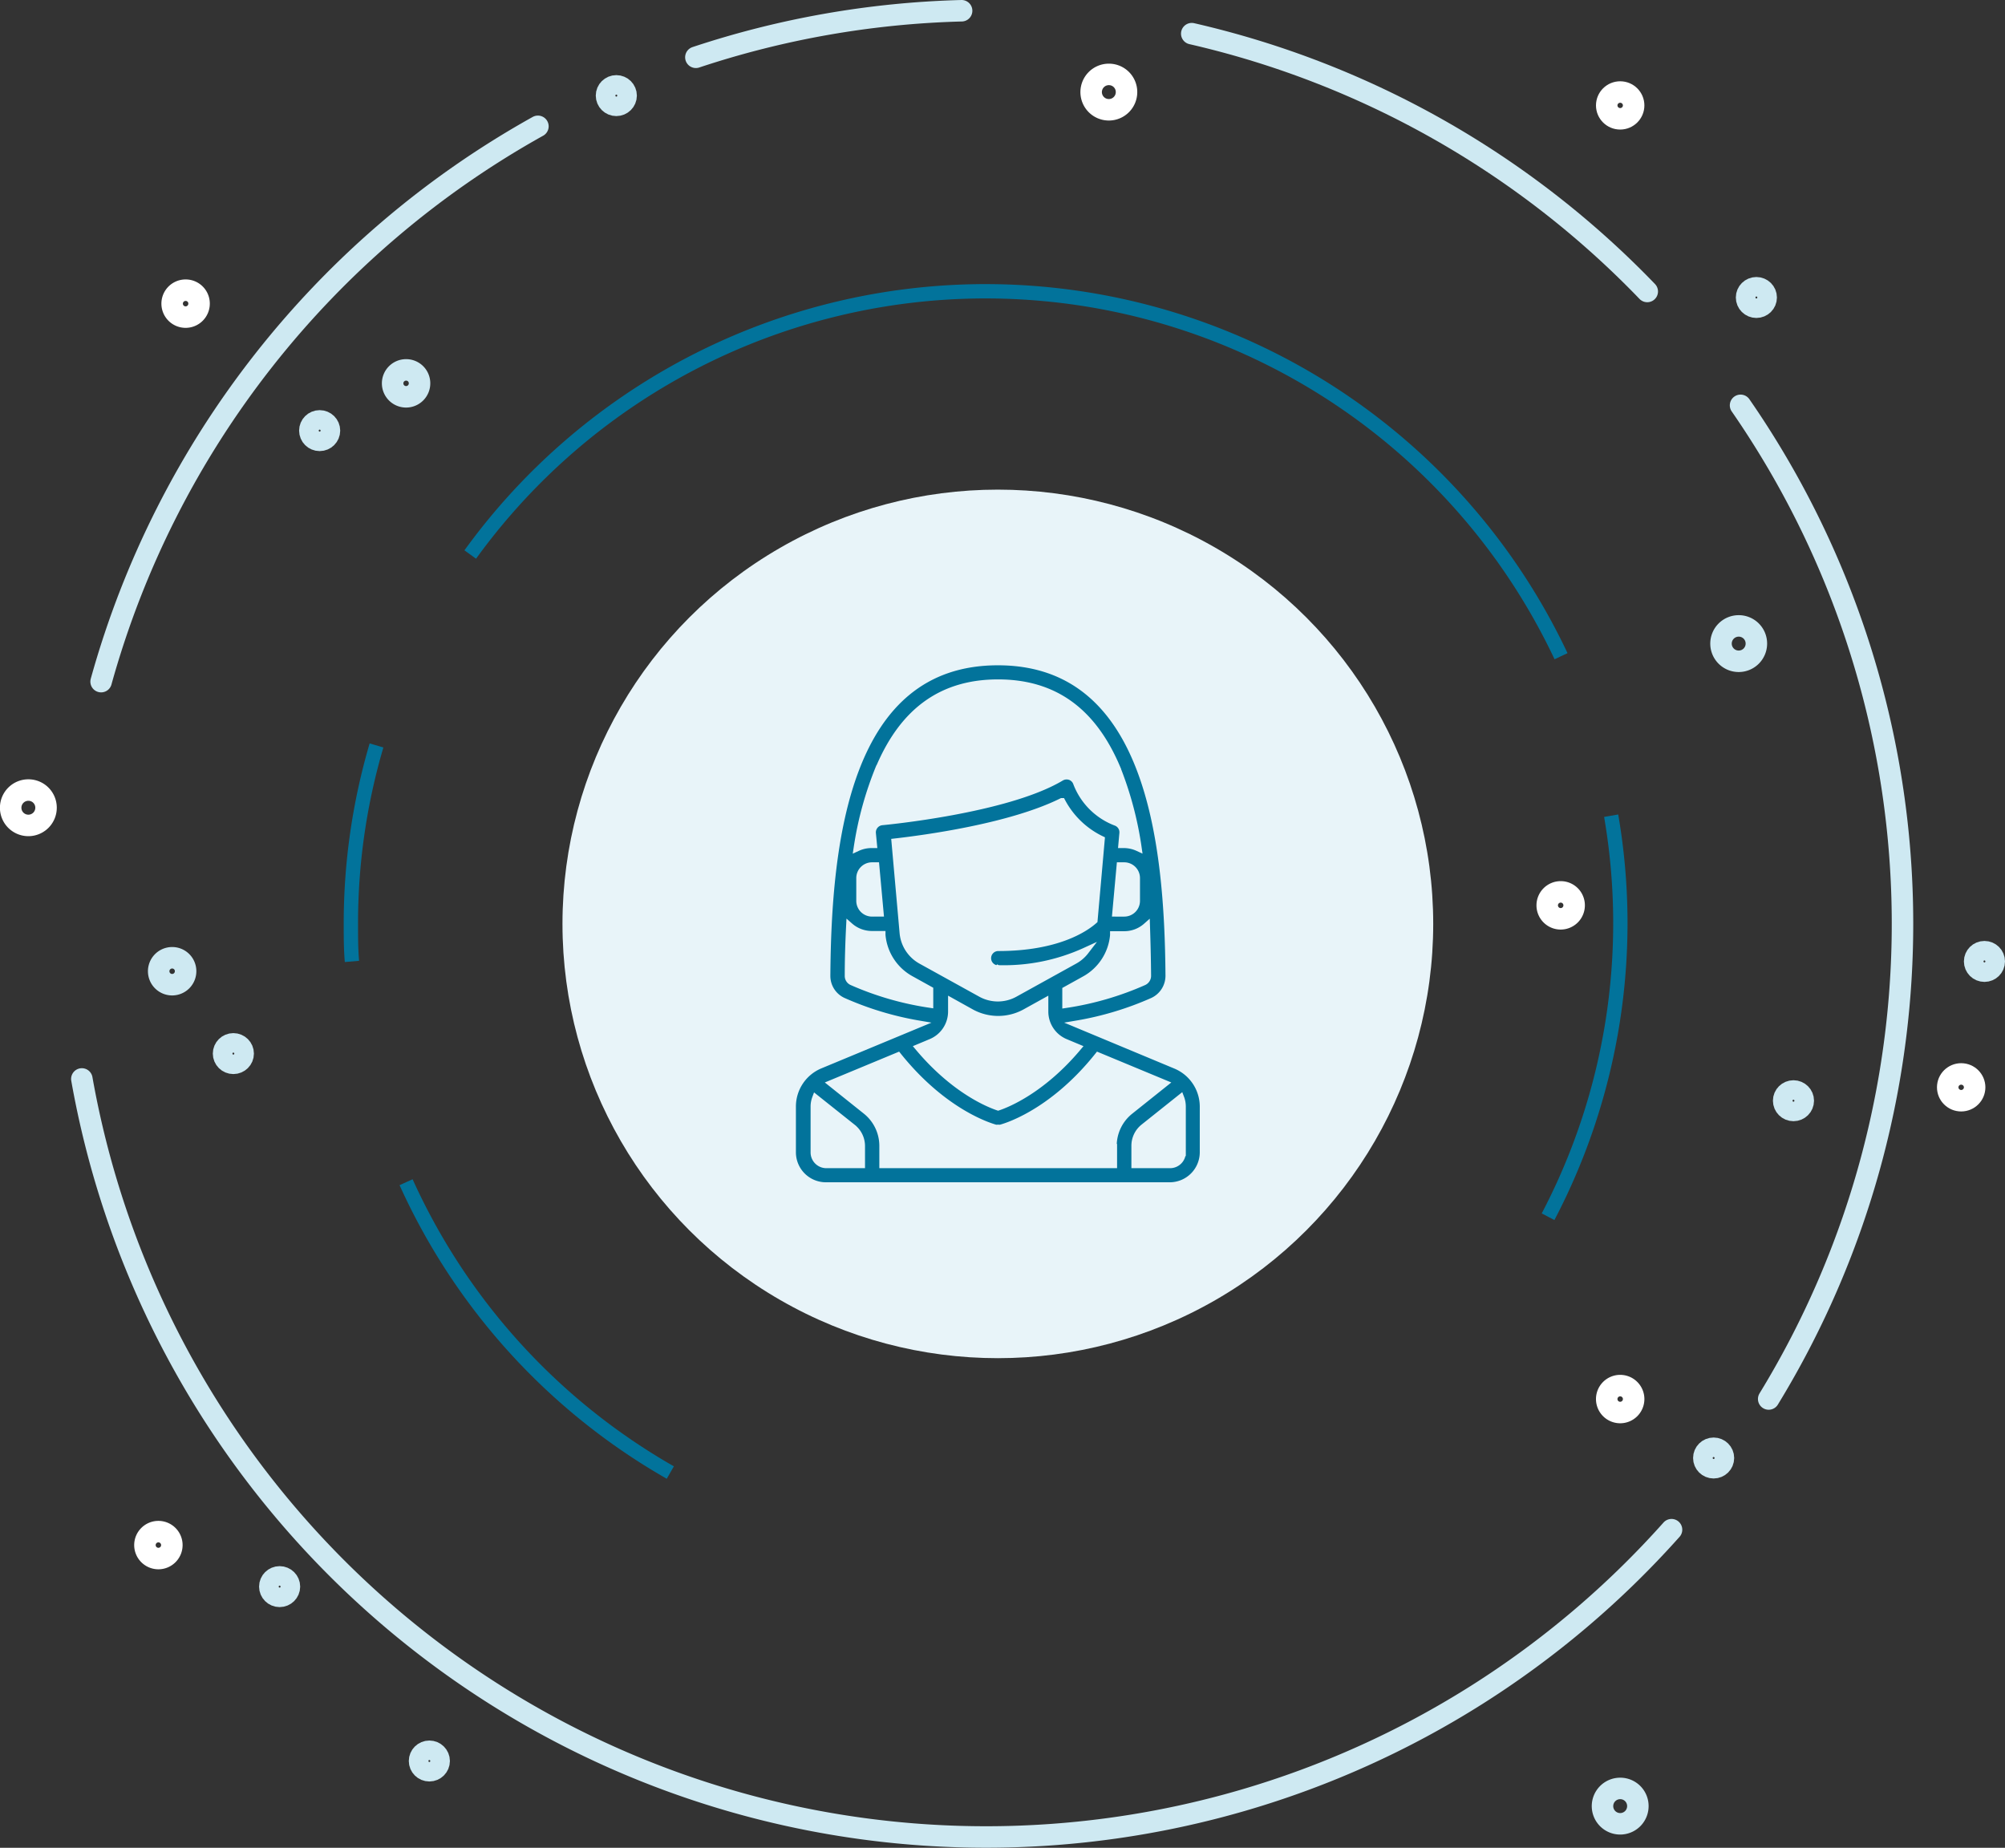 <svg xmlns="http://www.w3.org/2000/svg" viewBox="0 0 280 258.02"><rect x="0" y="0" width="280" height="258.02" fill="#333333" stroke="none"/><defs><style>.cls-1,.cls-2,.cls-3{fill:none;}.cls-1{stroke:#02739b;stroke-width:2px;}.cls-1,.cls-2,.cls-3,.cls-5{stroke-miterlimit:10;}.cls-2{stroke:#cee9f2;}.cls-2,.cls-3{stroke-linecap:round;stroke-width:3px;}.cls-3{stroke:#fff;}.cls-4{fill:#e8f4f9;}.cls-5{fill:#02739b;stroke:#e8f4f9;}</style></defs><title>Asset 79</title><g id="Layer_2" data-name="Layer 2"><g id="Chatbot"><g id="_Group_" data-name="&lt;Group&gt;"><g id="_Group_2" data-name="&lt;Group&gt;"><path id="_Path_" data-name="&lt;Path&gt;" class="cls-1" d="M49.15,134.25C49,132.51,49,130.75,49,129a87.93,87.93,0,0,1,3.58-24.91"/><path id="_Path_2" data-name="&lt;Path&gt;" class="cls-1" d="M93.61,205.62a88.79,88.79,0,0,1-36.9-40.54"/><path id="_Path_3" data-name="&lt;Path&gt;" class="cls-1" d="M225,113.9a88.28,88.28,0,0,1-8.81,56"/><path id="_Path_4" data-name="&lt;Path&gt;" class="cls-1" d="M65.67,77.43A88.84,88.84,0,0,1,218,91.63"/></g><g id="_Group_3" data-name="&lt;Group&gt;"><path id="_Path_5" data-name="&lt;Path&gt;" class="cls-2" d="M14.12,95.18a127.92,127.92,0,0,1,61-77.54"/><path id="_Path_6" data-name="&lt;Path&gt;" class="cls-2" d="M233.43,213.6a128.24,128.24,0,0,1-222-62.94"/><path id="_Path_7" data-name="&lt;Path&gt;" class="cls-2" d="M243.07,56.6A127.17,127.17,0,0,1,247,195.35"/><path id="_Path_8" data-name="&lt;Path&gt;" class="cls-2" d="M166.43,4.7a128,128,0,0,1,63.61,36"/><path id="_Path_9" data-name="&lt;Path&gt;" class="cls-2" d="M97.18,8A128.21,128.21,0,0,1,134.29,1.5"/></g><path id="_Path_10" data-name="&lt;Path&gt;" class="cls-2" d="M245.28,89.85a2.47,2.47,0,1,1-2.46-2.45A2.46,2.46,0,0,1,245.28,89.85Z"/><path id="_Path_11" data-name="&lt;Path&gt;" class="cls-2" d="M228.73,252.19a2.47,2.47,0,1,1-2.47-2.46A2.46,2.46,0,0,1,228.73,252.19Z"/><path id="_Path_12" data-name="&lt;Path&gt;" class="cls-3" d="M157.32,12.85a2.47,2.47,0,1,1-2.46-2.46A2.46,2.46,0,0,1,157.32,12.85Z"/><path id="_Path_13" data-name="&lt;Path&gt;" class="cls-3" d="M6.43,112.78A2.47,2.47,0,1,1,4,110.32,2.46,2.46,0,0,1,6.43,112.78Z"/><ellipse id="_Path_14" data-name="&lt;Path&gt;" class="cls-3" cx="273.88" cy="151.83" rx="1.88" ry="1.87"/><path id="_Path_15" data-name="&lt;Path&gt;" class="cls-3" d="M219.83,126.41a1.88,1.88,0,1,1-1.87-1.87A1.87,1.87,0,0,1,219.83,126.41Z"/><path id="_Path_16" data-name="&lt;Path&gt;" class="cls-2" d="M25.92,135.61A1.88,1.88,0,1,1,24,133.74,1.87,1.87,0,0,1,25.92,135.61Z"/><path id="_Path_17" data-name="&lt;Path&gt;" class="cls-3" d="M228.14,195.35a1.88,1.88,0,1,1-1.88-1.87A1.88,1.88,0,0,1,228.14,195.35Z"/><path id="_Path_18" data-name="&lt;Path&gt;" class="cls-3" d="M24,215.74a1.88,1.88,0,1,1-1.88-1.87A1.88,1.88,0,0,1,24,215.74Z"/><path id="_Path_19" data-name="&lt;Path&gt;" class="cls-2" d="M58.59,53.52a1.88,1.88,0,1,1-1.88-1.87A1.87,1.87,0,0,1,58.59,53.52Z"/><path id="_Path_20" data-name="&lt;Path&gt;" class="cls-3" d="M27.8,42.39a1.88,1.88,0,1,1-1.88-1.87A1.87,1.87,0,0,1,27.8,42.39Z"/><ellipse id="_Path_21" data-name="&lt;Path&gt;" class="cls-3" cx="226.26" cy="14.72" rx="1.88" ry="1.87"/><ellipse id="_Path_22" data-name="&lt;Path&gt;" class="cls-2" cx="239.31" cy="203.59" rx="1.37" ry="1.36"/><ellipse id="_Path_23" data-name="&lt;Path&gt;" class="cls-2" cx="39.05" cy="221.55" rx="1.37" ry="1.36"/><ellipse id="_Path_24" data-name="&lt;Path&gt;" class="cls-2" cx="59.96" cy="245.9" rx="1.37" ry="1.36"/><ellipse id="_Path_25" data-name="&lt;Path&gt;" class="cls-2" cx="44.64" cy="60.13" rx="1.37" ry="1.36"/><ellipse id="_Path_26" data-name="&lt;Path&gt;" class="cls-2" cx="86.07" cy="13.35" rx="1.37" ry="1.36"/><ellipse id="_Path_27" data-name="&lt;Path&gt;" class="cls-2" cx="277.13" cy="134.25" rx="1.37" ry="1.36"/><ellipse id="_Path_28" data-name="&lt;Path&gt;" class="cls-2" cx="245.28" cy="41.54" rx="1.37" ry="1.36"/><ellipse id="_Path_29" data-name="&lt;Path&gt;" class="cls-2" cx="250.46" cy="153.7" rx="1.37" ry="1.36"/><ellipse id="_Path_30" data-name="&lt;Path&gt;" class="cls-2" cx="32.59" cy="147.12" rx="1.37" ry="1.36"/></g><ellipse class="cls-4" cx="139.35" cy="129.01" rx="60.8" ry="60.64"/><path class="cls-5" d="M164.17,148.74,150.4,143A44.41,44.41,0,0,0,161,139.8a3.92,3.92,0,0,0,2.26-3.55c-.14-18.82-2.77-43.85-23.9-43.85s-23.76,25-23.9,43.85a3.88,3.88,0,0,0,2.26,3.55A44.33,44.33,0,0,0,128.29,143l-13.77,5.72a6.27,6.27,0,0,0-3.87,5.8v6.39a4.69,4.69,0,0,0,4.7,4.68h48a4.7,4.7,0,0,0,4.7-4.68v-6.39A6.27,6.27,0,0,0,164.17,148.74Zm-3.92-12.47a.91.91,0,0,1-.53.82,42.23,42.23,0,0,1-10.87,3.16v-2l2.67-1.48a7.85,7.85,0,0,0,4-6.17v-.07H157a4.67,4.67,0,0,0,3.1-1.17C160.17,131.53,160.23,133.84,160.25,136.27Zm-20.9-1a27.31,27.31,0,0,0,12.22-2.46,4.87,4.87,0,0,1-1.51,1.3l-8.33,4.61a4.86,4.86,0,0,1-4.76,0l-8.34-4.61a4.92,4.92,0,0,1-2.5-3.83L125,117.58c4.2-.48,16.11-2.08,23.29-5.64a12.23,12.23,0,0,0,5.49,5.28l-1,11.3c-1.22,1.08-5.11,3.78-13.37,3.78a1.5,1.5,0,1,0,0,3Zm16.48-7.78.6-6.58H157a1.7,1.7,0,0,1,1.7,1.69v3.2a1.7,1.7,0,0,1-1.7,1.69Zm-33-20.33c3.38-7.93,8.8-11.79,16.55-11.79s13.16,3.86,16.55,11.79a48.72,48.72,0,0,1,3,11.2,4.79,4.79,0,0,0-2-.44h-.25l.14-1.56a1.49,1.49,0,0,0-1-1.56,9.46,9.46,0,0,1-5.45-5.44,1.48,1.48,0,0,0-.9-.93,1.54,1.54,0,0,0-1.29.12c-7.62,4.56-24.8,6.16-25,6.18a1.51,1.51,0,0,0-1.36,1.63l.15,1.56h-.25a4.76,4.76,0,0,0-2,.44A48.22,48.22,0,0,1,122.8,107.18Zm.07,20.33h-1.12a1.7,1.7,0,0,1-1.7-1.69v-3.2a1.7,1.7,0,0,1,1.7-1.69h.52ZM119,137.09a.88.88,0,0,1-.53-.82c0-2.43.08-4.74.19-6.94a4.69,4.69,0,0,0,3.11,1.17h1.39v.07a7.83,7.83,0,0,0,4,6.17l2.67,1.48v2A42.11,42.11,0,0,1,119,137.09Zm11,8.48a4.68,4.68,0,0,0,2.9-4.33v-1.36l2.66,1.48a7.85,7.85,0,0,0,7.67,0l2.67-1.48v1.36a4.67,4.67,0,0,0,2.89,4.33l1.7.71c-4.94,5.87-9.76,7.84-11.1,8.29-1.33-.45-6.12-2.38-11.09-8.29Zm-9.7,17.05h-4.9a1.7,1.7,0,0,1-1.7-1.69v-6.39a3.33,3.33,0,0,1,.21-1.18l5.15,4.1a3.28,3.28,0,0,1,1.24,2.57Zm35.2-2.59v2.59h-32.2V160a6.26,6.26,0,0,0-2.37-4.9l-4.77-3.81,9.25-3.84,0,0c6.64,8.28,13.32,10,13.6,10.09a1.55,1.55,0,0,0,.37,0,1.47,1.47,0,0,0,.36,0c.28-.07,7-1.81,13.61-10.09v0l9.25,3.84-4.77,3.81A6.25,6.25,0,0,0,155.45,160Zm9.6.9a1.7,1.7,0,0,1-1.7,1.69h-4.9V160a3.28,3.28,0,0,1,1.24-2.58l5.14-4.1a3.34,3.34,0,0,1,.22,1.18Z"/></g></g></svg>